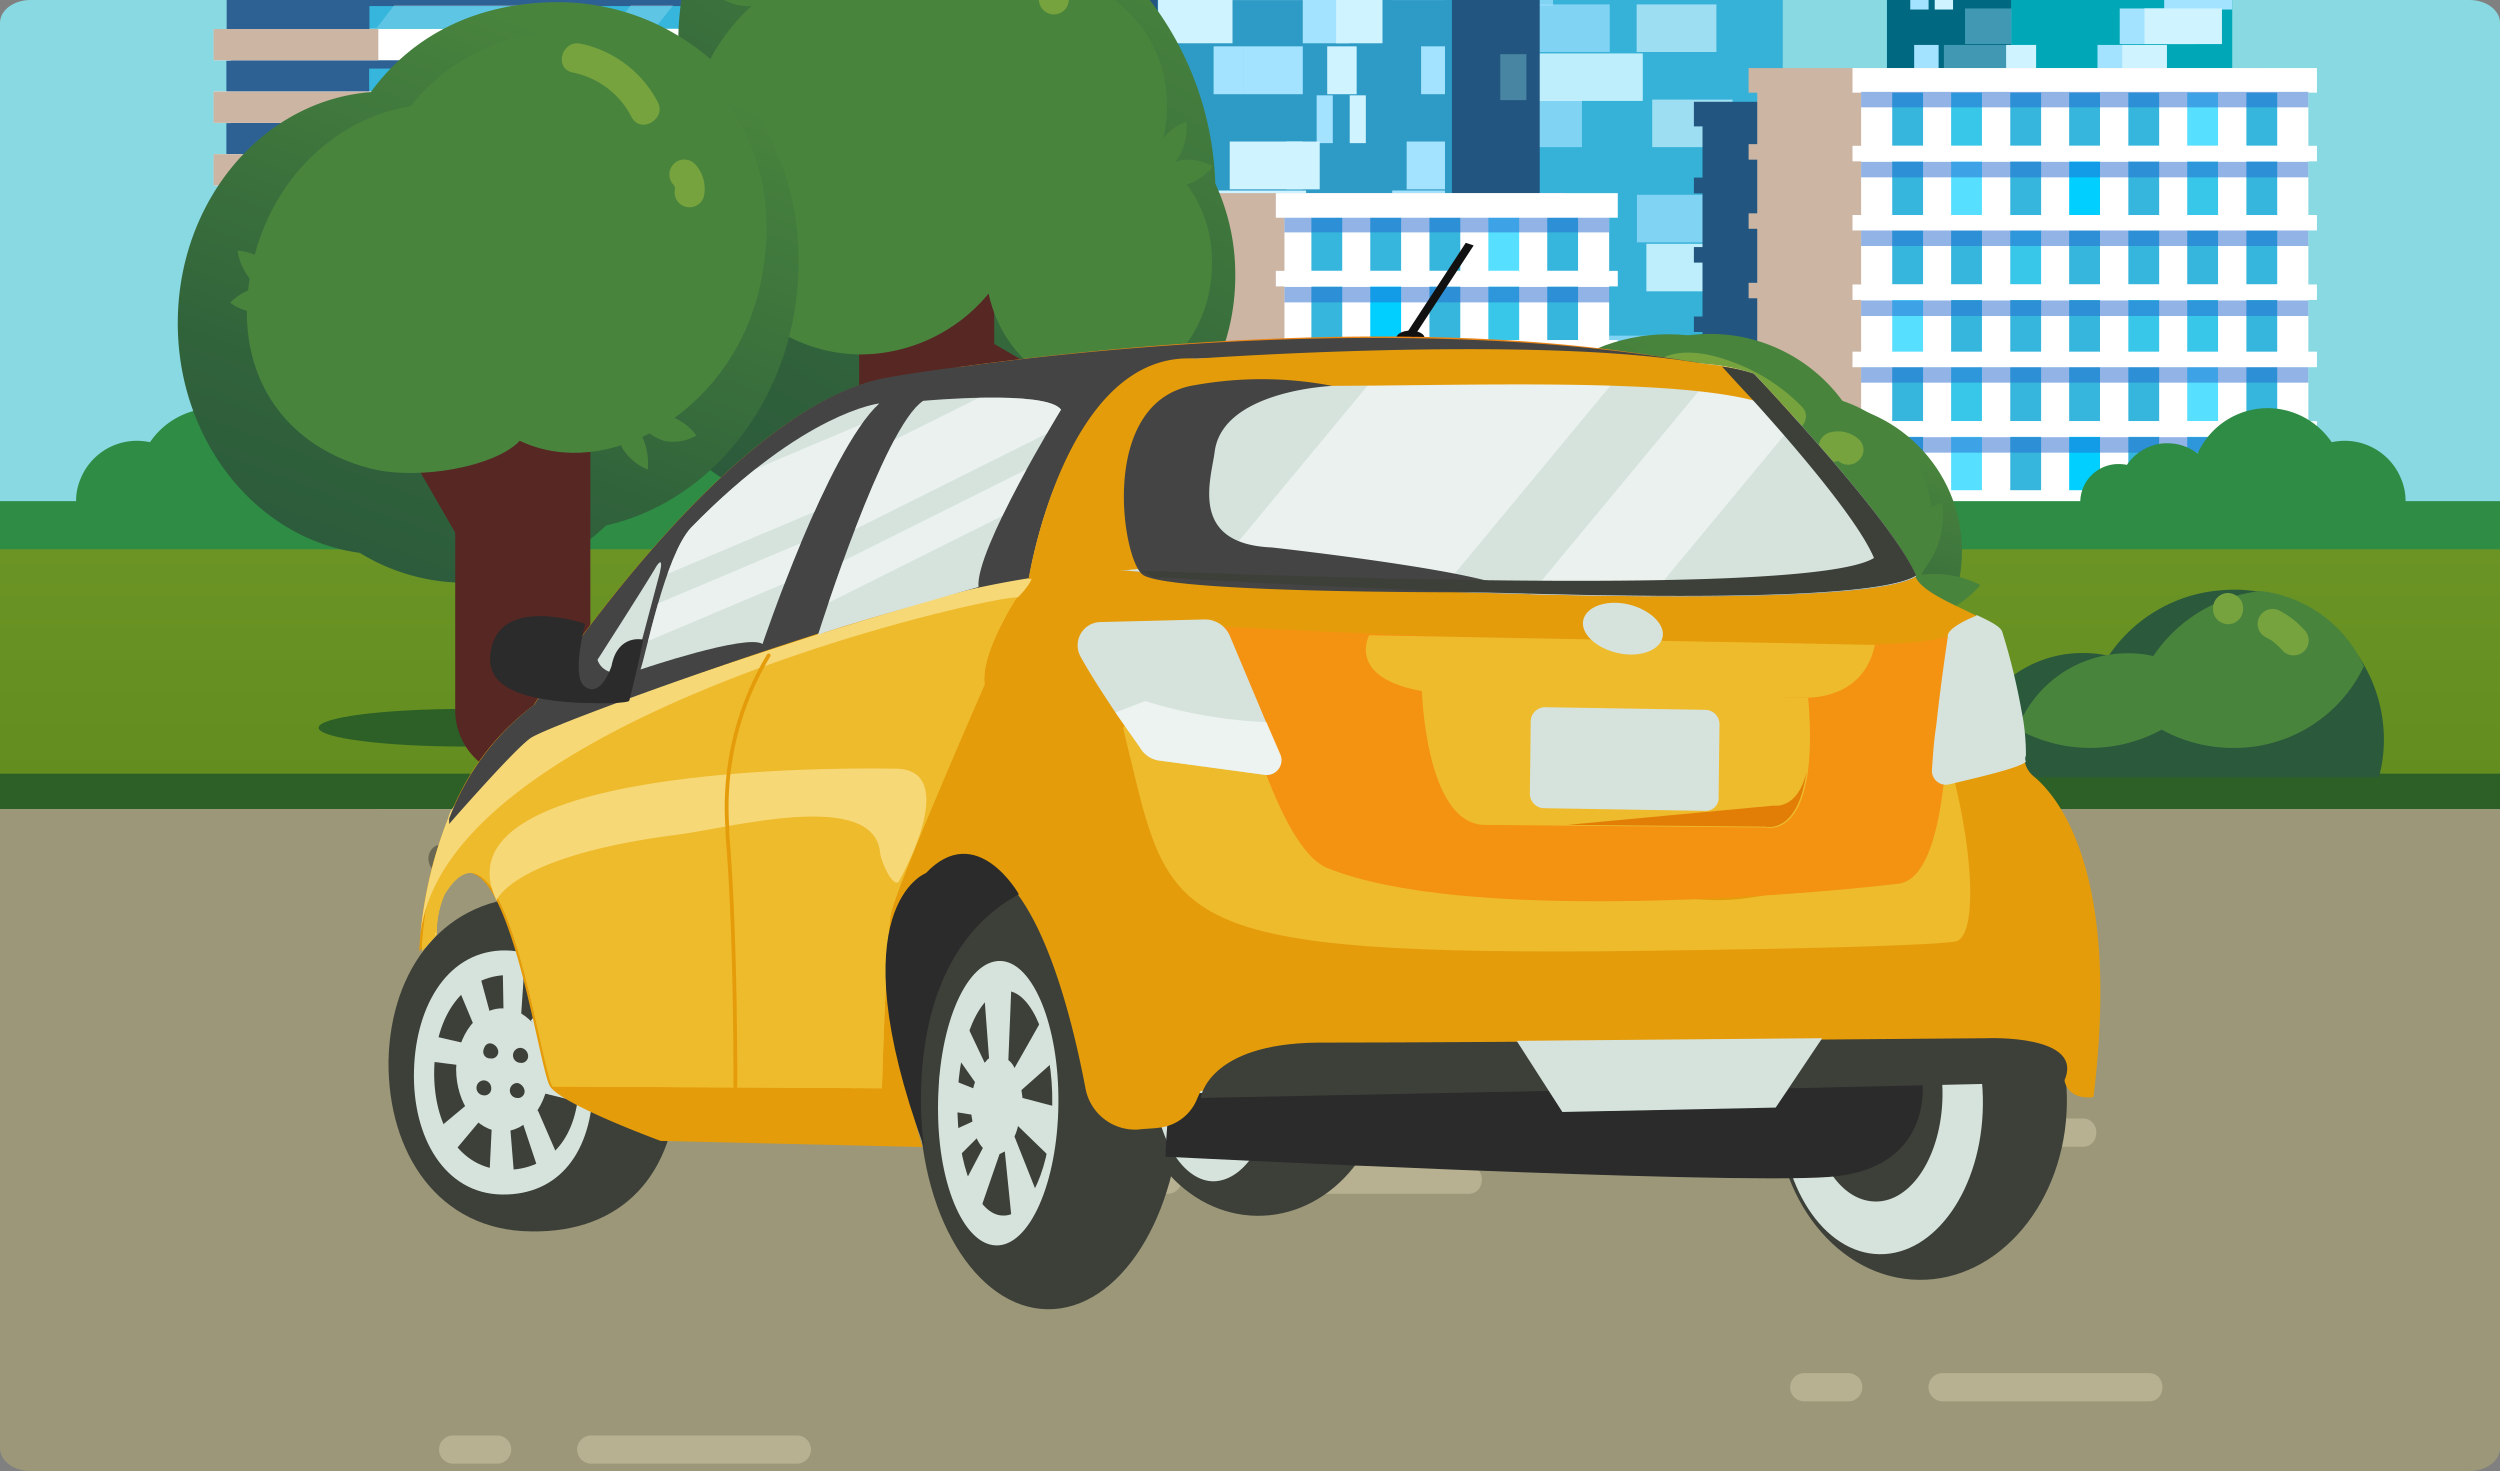 <svg xmlns="http://www.w3.org/2000/svg" xmlns:xlink="http://www.w3.org/1999/xlink" viewBox="0 0 328 193"><rect x="0" y="0" width="328" height="193" fill="#808080" stroke="none"/><defs><style>.a{fill:#ededed;stroke:#cccece;}.b{clip-path:url(#a);}.c{fill:#88d9e2;}.an,.ca,.d{fill:#fff;}.ab,.ac,.ad,.ae,.af,.ag,.ah,.ai,.aj,.av,.ba,.bb,.bg,.bk,.bu,.cb,.e,.h,.i,.j,.k,.l,.m,.p,.q,.r,.s,.u,.v,.w,.x,.y,.z{fill:none;stroke-miterlimit:10;}.ab,.ac,.ad,.e,.h,.i,.j,.k,.p,.q{stroke:#a4e3ff;}.e{stroke-width:6.813px;}.ao,.e,.p,.q,.s,.u{opacity:0.68;}.f{fill:#00a8b7;}.g{fill:#006881;}.h,.i,.j,.k,.l,.m{stroke-width:4.679px;}.ac,.i{opacity:0.53;}.j{opacity:0.31;}.ad,.ag,.k,.m{opacity:0.39;}.ae,.af,.ag,.l,.m,.r,.s{stroke:#cff3ff;}.n{fill:#98ba2d;}.o{fill:#36b2d8;}.p,.r,.s{stroke-width:6.238px;}.q{stroke-width:9.131px;}.r{opacity:0.89;}.t{fill:#22557f;}.aj,.u,.v,.w,.x{stroke:#95e4e8;}.u,.v{stroke-width:5.489px;}.v,.w,.x{opacity:0.34;}.w{stroke-width:6.029px;}.x{stroke-width:6.531px;}.y{stroke:#fff;}.y,.z{stroke-width:6.947px;}.z{stroke:#a4eeff;}.aa{fill:#2e9bc6;}.ab,.ac,.ad,.ae,.af,.ag,.aj{stroke-width:6.272px;}.ae{opacity:0.14;}.ah{stroke:#46c4d1;}.ah,.ai{stroke-width:7.938px;}.ai{stroke:#3a84ad;}.ak{fill:#36b6dd;}.al{fill:#2e6193;}.am{fill:#ccb5a3;}.an{opacity:0.2;}.ap{fill:#a4e3ff;}.aq{fill:#cff3ff;}.ar{fill:#38c7e8;}.as{fill:#57dfff;}.at{fill:#00cfff;}.au{fill:#2469ce;opacity:0.5;}.av{stroke:#38300e;stroke-width:3.519px;}.aw{fill:url(#b);}.ax{fill:#2e8c45;}.ay{fill:#2c6026;}.az{fill:url(#c);}.ba,.bb,.bk{stroke:#562723;}.ba,.cb{stroke-linecap:round;}.ba{stroke-width:17.728px;}.bb{stroke-width:9.455px;}.bc{fill:#49843d;}.bd{fill:#77a33e;}.be{fill:url(#d);}.bf{fill:#33312a;}.bg{stroke:#4b4332;stroke-width:6.696px;}.bh{fill:url(#e);}.bi{fill:url(#f);}.bj{fill:#2a593b;}.bk{stroke-width:0.919px;}.bl{fill:#9b9778;}.bm{fill:#b7b191;}.bn{opacity:0.7;}.bo{fill:#565441;}.bp{fill:#111;}.bq{fill:#3d4039;}.br{fill:#d6e3dd;}.bs{fill:#2a2b2a;}.bt{fill:#e59c0a;}.bu{stroke:#111;}.bv{fill:#ea8313;}.bw{fill:#eebb2d;}.bx{fill:#f49211;}.by{fill:#e27e05;}.bz{fill:#f7d877;}.ca{opacity:0.57;}.cb{stroke:#e59c0a;stroke-width:0.5px;}.cc{fill:#434443;}.cd,.ce,.cf{opacity:0.51;}.cd{clip-path:url(#g);}.ce{clip-path:url(#h);}.cf{clip-path:url(#i);}</style><clipPath id="a"><path class="a" d="M4-2H324c2.209,0,4,1.342,4,3V188c0,1.655-1.791,3-4,3H4c-2.209,0-4-1.342-4-3V1C0-.658,1.791-2,4-2Z" transform="translate(94 182)"/></clipPath><linearGradient id="b" x1="0.5" y1="-2.109" x2="0.5" y2="1.355" gradientUnits="objectBoundingBox"><stop offset="0" stop-color="#7fa637"/><stop offset="1" stop-color="#5f891b"/></linearGradient><linearGradient id="c" x1="0.778" y1="0.052" x2="0.262" y2="1.084" gradientUnits="objectBoundingBox"><stop offset="0.092" stop-color="#49843d"/><stop offset="0.196" stop-color="#447e3d"/><stop offset="0.701" stop-color="#31633b"/><stop offset="1" stop-color="#2a593b"/></linearGradient><linearGradient id="d" x1="0.709" y1="-0.022" x2="0.285" y2="1.05" xlink:href="#c"/><linearGradient id="e" x1="0.705" y1="0.014" x2="0.275" y2="1.035" xlink:href="#c"/><linearGradient id="f" x1="0.705" y1="0.014" x2="0.274" y2="1.035" xlink:href="#c"/><clipPath id="g"><path d="M189.339,71.639c-9.33,5.759-98.946.23-98.946.23a9.713,9.713,0,0,0-2.764-.806,35.043,35.043,0,0,0-8.524,0l-6.1.576s4.377-28.451,22-28.566c0,0,47.342-1.613,66.693.691h.115a27.6,27.6,0,0,1,6.22,1.267h0c.23.23,2.419,2.534,5.3,5.759C178.972,57.01,187.266,66.686,189.339,71.639Z" transform="translate(-73 -42.524)"/></clipPath><clipPath id="h"><path d="M49.015,78.265S57.539,51.2,62.722,47.856c0,0,16.126-1.5,18.084,1.152,0,0-11.288,18.43-10.828,23.268,0,0-21.079,5.99-21.079,6.335" transform="translate(-48.9 -47.434)"/></clipPath><clipPath id="i"><path d="M28.7,83s13.938-4.723,16.011-3.34c0,0,8.524-25.341,15.32-31.561,0,0-9.791,1.037-24.65,16.241C31.925,67.912,29.276,81.619,28.7,83Z" transform="translate(-28.7 -48.1)"/></clipPath></defs><g class="b" transform="translate(-94 -180)"><g transform="translate(94 65.926)"><g transform="translate(0 0)"><rect class="c" width="328" height="245.895"/><path class="d" d="M657.728,115.62v.363a4.611,4.611,0,0,0,4.592,4.574h20.956v15.212H620.628a4.611,4.611,0,0,1-4.592-4.574v-6.063a4.611,4.611,0,0,1,4.592-4.574h9.658a4.611,4.611,0,0,0,4.592-4.574v-.363a4.611,4.611,0,0,0-4.592-4.574H588.01a4.156,4.156,0,0,1-4.373-3.848,4.156,4.156,0,0,0-4.373-3.848H563.592A4.6,4.6,0,0,1,559,98.774a4.611,4.611,0,0,1,4.592-4.574H683.276v16.846H662.32A4.611,4.611,0,0,0,657.728,115.62Z" transform="translate(-355.276 -60)"/><g transform="translate(247.567 67.419)"><line class="e" x2="9.111" transform="translate(36.189 39.609)"/><line class="e" x2="9.111" transform="translate(36.189 16.773)"/><rect class="f" width="36.955" height="112.038" transform="translate(8.346)"/><rect class="g" width="16.291" height="112.038"/><line class="h" x2="6.013" transform="translate(39.287 58.887)"/><line class="h" x2="4.556" transform="translate(30.54 22.146)"/><line class="h" x2="4.483" transform="translate(18.878 58.887)"/><line class="i" x2="7.289" transform="translate(5.503 22.146)"/><line class="j" x2="4.118" transform="translate(0 22.146)"/><line class="h" x2="6.013" transform="translate(39.287 26.938)"/><line class="h" x2="7.107" transform="translate(32.18 100.638)"/><line class="h" x2="8.747" transform="translate(18.878 63.679)"/><line class="h" x2="8.929" transform="translate(36.372 68.218)"/><line class="h" x2="5.868" transform="translate(16.254 31.477)"/><line class="h" x2="4.665" transform="translate(0 31.477)"/><line class="h" x2="4.082" transform="translate(38.048 73.01)"/><line class="h" x2="5.795" transform="translate(18.988 36.269)"/><line class="h" x2="6.123" transform="translate(4.118 73.01)"/><line class="h" x2="11.589" transform="translate(30.54 40.771)"/><line class="k" x2="9.184" transform="translate(12.646 40.771)"/><line class="h" x2="3.207" transform="translate(9.439 86.878)"/><line class="h" x2="2.369" transform="translate(7.07 77.512)"/><line class="h" x2="8.929" transform="translate(36.372 45.563)"/><line class="h" x2="2.879" transform="translate(28.973 73.01)"/><line class="h" x2="1.604" transform="translate(31.889 8.641)"/><line class="h" x2="10.095" transform="translate(17.275 73.01)"/><line class="h" x2="4.191" transform="translate(11.844 77.512)"/><line class="h" x2="6.669" transform="translate(5.467 82.304)"/><line class="h" x2="2.405" transform="translate(3.061 45.563)"/><line class="i" x2="3.025" transform="translate(2.15 8.641)"/><line class="h" x2="4.592" transform="translate(40.708 13.142)"/><line class="h" x2="10.168" transform="translate(30.54 50.101)"/><line class="h" x2="1.567" transform="translate(28.973 13.142)"/><line class="k" x2="6.086" transform="translate(10.241 50.101)"/><line class="i" x2="2.15" transform="translate(0 13.142)"/><line class="h" x2="6.013" transform="translate(39.287 17.935)"/><line class="h" x2="5.795" transform="translate(33.492 91.634)"/><line class="h" x2="5.868" transform="translate(27.625 54.893)"/><line class="k" x2="8.856" transform="translate(7.471 54.893)"/><line class="i" x2="4.483" transform="translate(6.779 17.935)"/><line class="h" x2="3.207" transform="translate(3.572 54.893)"/><line class="h" x2="3.572" transform="translate(2.15 100.965)"/><line class="l" x2="4.556" transform="translate(33.784 22.146)"/><line class="l" x2="4.483" transform="translate(22.122 58.887)"/><line class="l" x2="7.289" transform="translate(16.4 22.146)"/><line class="l" x2="7.143" transform="translate(35.388 100.638)"/><line class="i" x2="7.362" transform="translate(8.965 26.938)"/><line class="l" x2="5.831" transform="translate(27.953 31.477)"/><line class="m" x2="4.884" transform="translate(11.553 31.477)"/><line class="l" x2="11.954" transform="translate(33.347 36.269)"/><line class="m" x2="6.123" transform="translate(7.362 73.01)"/><line class="l" x2="8.783" transform="translate(16.254 40.771)"/><line class="l" x2="3.207" transform="translate(12.683 86.878)"/><line class="m" x2="2.405" transform="translate(10.277 77.512)"/><line class="l" x2="2.916" transform="translate(32.18 73.01)"/><line class="l" x2="1.604" transform="translate(35.132 8.641)"/><line class="l" x2="5.467" transform="translate(19.571 82.304)"/><line class="l" x2="4.191" transform="translate(15.088 77.512)"/><line class="l" x2="6.706" transform="translate(8.674 82.304)"/><line class="l" x2="2.405" transform="translate(6.268 45.563)"/><line class="l" x2="10.168" transform="translate(33.784 50.101)"/><line class="l" x2="8.783" transform="translate(23.397 13.142)"/><line class="l" x2="3.827" transform="translate(19.571 86.842)"/><line class="m" x2="7.471" transform="translate(6.013 13.142)"/><line class="l" x2="5.795" transform="translate(36.736 91.634)"/><line class="l" x2="5.868" transform="translate(30.868 54.893)"/><line class="l" x2="12.245" transform="translate(18.623 17.935)"/><line class="l" x2="3.936" transform="translate(15.635 54.893)"/><line class="m" x2="3.244" transform="translate(12.391 17.935)"/><line class="l" x2="3.572" transform="translate(5.394 100.965)"/><path class="n" d="M783.036,494.3Z" transform="translate(-745.207 -382.262)"/></g><path class="d" d="M94.732,146.383v.581a4.743,4.743,0,0,1-4.738,4.72h-46.1a4.743,4.743,0,0,0-4.738,4.72v2a4.743,4.743,0,0,1-4.738,4.72H.2V142.135c.62-.254-.692-.436.073-.436H90.031A4.681,4.681,0,0,1,94.732,146.383Z" transform="translate(-0.013 -90.255)"/><g transform="translate(27.916 28.899)"><g transform="translate(102.081)"><rect class="o" width="51.095" height="129.21" transform="translate(52.808 64.442)"/><line class="p" x2="9.257" transform="translate(64.434 76.422)"/><line class="q" x2="11.662" transform="translate(48.471 142.353)"/><line class="p" x2="23.543" transform="translate(73.764 132.333)"/><line class="p" x2="20.956" transform="translate(52.808 82.812)"/><line class="p" x2="15.234" transform="translate(65.964 88.875)"/><line class="q" x2="13.156" transform="translate(48.471 154.842)"/><line class="q" x2="11.662" transform="translate(48.471 111.747)"/><line class="p" x2="24.746" transform="translate(52.808 101.364)"/><line class="p" x2="11.589" transform="translate(61.409 157.311)"/><line class="p" x2="8.601" transform="translate(58.858 107.79)"/><line class="p" x2="17.238" transform="translate(83.057 163.373)"/><line class="p" x2="13.74" transform="translate(84.77 113.853)"/><line class="p" x2="11.152" transform="translate(89.143 169.799)"/><line class="p" x1="9.33" transform="translate(67.459 120.279)"/><line class="p" x2="13.849" transform="translate(62.94 169.799)"/><line class="r" x2="7.58" transform="translate(78.428 76.422)"/><line class="s" x2="16.436" transform="translate(61.992 125.943)"/><line class="s" x2="13.849" transform="translate(86.774 138.395)"/><line class="s" x2="10.46" transform="translate(84.733 88.875)"/><line class="s" x2="17.931" transform="translate(61.992 138.395)"/><line class="r" x2="15.598" transform="translate(69.937 95.301)"/><line class="s" x1="10.532" transform="translate(86.774 101.364)"/><line class="r" x2="6.852" transform="translate(75.367 157.311)"/><line class="s" x2="33.857" transform="translate(43.952 113.853)"/><line class="r" x2="15.926" transform="translate(86.009 120.279)"/><line class="s" x2="9.111" transform="translate(76.898 169.799)"/><path class="t" d="M473.521,261V388.794H427.2V261Z" transform="translate(-401.507 -195.142)"/><line class="u" x2="31.78" transform="translate(72.124 69.96)"/><line class="v" x2="14.396" transform="translate(52.808 69.96)"/><line class="w" x2="3.426" transform="translate(68.552 76.422)"/><line class="w" x2="3.426" transform="translate(66.839 95.301)"/><line class="x" x2="8.054" transform="translate(52.808 79.581)"/><line class="y" x2="31.78" transform="translate(72.124 64.442)"/><line class="z" x2="19.316" transform="translate(52.808 64.442)"/><rect class="aa" width="49.346" height="190.167" transform="translate(11.152)"/><rect class="t" width="21.867" height="190.167"/><line class="ab" x2="6.924" transform="translate(52.662 168.202)"/><line class="ab" x2="2.478" transform="translate(47.013 11.981)"/><line class="ab" x2="6.086" transform="translate(40.927 118.972)"/><line class="ab" x2="4.738" transform="translate(26.969 11.981)"/><line class="ab" x2="5.977" transform="translate(25.292 168.202)"/><line class="ac" x2="9.767" transform="translate(7.362 118.972)"/><line class="ac" x2="10.022" transform="translate(0.036 11.981)"/><line class="ab" x2="5.503" transform="translate(0 118.972)"/><line class="ab" x2="7.836" transform="translate(52.662 125.398)"/><line class="ab" x2="6.05" transform="translate(37.028 18.407)"/><line class="ab" x2="11.735" transform="translate(25.292 174.628)"/><line class="ac" x1="6.013" transform="translate(15.853 18.407)"/><line class="ac" x2="4.337" transform="translate(0 18.407)"/><line class="ab" x2="10.86" transform="translate(48.726 180.691)"/><line class="ab" x2="3.608" transform="translate(40.927 24.47)"/><line class="ab" x2="7.836" transform="translate(21.794 131.461)"/><line class="ab" x2="11.079" transform="translate(22.012 24.47)"/><line class="ac" x2="4.92" transform="translate(6.232 24.47)"/><line class="ab" x2="3.134" transform="translate(56.452 30.896)"/><line class="ab" x2="5.467" transform="translate(50.986 187.117)"/><line class="ab" x2="4.628" transform="translate(34.039 30.896)"/><line class="ab" x2="7.799" transform="translate(25.438 137.851)"/><line class="ab" x2="7.362" transform="translate(21.867 30.896)"/><line class="ab" x2="8.236" transform="translate(5.503 187.117)"/><line class="ac" x2="5.503" transform="translate(0 30.896)"/><line class="ab" x2="3.134" transform="translate(56.452 94.394)"/><line class="ab" x2="15.525" transform="translate(40.927 143.914)"/><line class="ab" x2="7.836" transform="translate(33.092 94.394)"/><line class="ab" x2="3.863" transform="translate(29.228 94.394)"/><line class="ad" x2="12.282" transform="translate(16.947 143.914)"/><line class="ae" x2="3.207" transform="translate(9.439 193.18)"/><line class="ac" x2="4.337" transform="translate(0 36.959)"/><line class="ab" x2="10.86" transform="translate(48.726 150.34)"/><line class="ab" x2="3.863" transform="translate(38.813 187.117)"/><line class="ab" x2="2.114" transform="translate(42.749 100.82)"/><line class="ab" x2="13.521" transform="translate(23.142 187.117)"/><line class="ae" x2="8.965" transform="translate(7.289 199.57)"/><line class="ab" x2="3.207" transform="translate(4.082 150.34)"/><line class="ac" x2="4.045" transform="translate(2.879 43.348)"/><line class="ab" x2="5.029" transform="translate(54.557 106.883)"/><line class="ab" x2="13.63" transform="translate(40.927 156.403)"/><line class="ab" x2="2.15" transform="translate(38.777 106.883)"/><line class="ad" x2="8.127" transform="translate(13.74 156.403)"/><line class="ac" x2="2.879" transform="translate(0 106.883)"/><line class="ab" x2="6.924" transform="translate(52.662 113.309)"/><line class="ab" x2="7.836" transform="translate(37.028 162.829)"/><line class="ad" x2="11.844" transform="translate(10.022 162.829)"/><line class="ae" x2="4.3" transform="translate(4.774 162.829)"/><line class="af" x2="3.462" transform="translate(53.537 11.981)"/><line class="af" x2="6.086" transform="translate(45.3 118.972)"/><line class="af" x2="9.694" transform="translate(35.606 11.981)"/><line class="af" x2="5.977" transform="translate(29.629 168.202)"/><line class="af" x2="9.767" transform="translate(21.94 118.972)"/><line class="ae" x2="6.815" transform="translate(13.047 11.981)"/><line class="ae" x2="5.503" transform="translate(4.337 118.972)"/><line class="af" x2="6.05" transform="translate(45.884 18.407)"/><line class="af" x2="11.735" transform="translate(29.629 174.628)"/><line class="af" x2="7.69" transform="translate(21.94 18.407)"/><line class="ac" x2="9.876" transform="translate(11.99 125.398)"/><line class="ae" x2="4.701" transform="translate(7.289 18.407)"/><line class="af" x2="7.799" transform="translate(47.086 24.47)"/><line class="af" x2="7.872" transform="translate(37.428 131.461)"/><line class="af" x2="15.416" transform="translate(22.012 24.47)"/><line class="ag" x2="6.524" transform="translate(15.489 131.461)"/><line class="ae" x2="4.92" transform="translate(13.995 24.47)"/><line class="ae" x2="6.232" transform="translate(4.337 131.461)"/><line class="af" x2="13.958" transform="translate(41.364 30.896)"/><line class="ab" x1="2.442" transform="translate(31.962 37.866)"/><line class="ab" x1="4.774" transform="translate(49.71 37.866)"/><line class="ab" x1="6.086" transform="translate(38.34 44.292)"/><line class="ab" x1="3.608" transform="translate(36.882 50.355)"/><line class="ab" x1="11.917" transform="translate(48.362 50.355)"/><line class="ab" x1="4.665" transform="translate(42.749 56.781)"/><line class="ab" x1="8.2" transform="translate(52.225 56.781)"/><line class="af" x1="3.499" transform="translate(24.418 37.866)"/><line class="af" x1="9.658" transform="translate(36.153 37.866)"/><line class="af" x1="6.086" transform="translate(29.484 44.292)"/><line class="af" x1="8.564" transform="translate(51.788 44.292)"/><line class="af" x1="7.763" transform="translate(26.568 50.355)"/><line class="af" x1="16.254" transform="translate(44.025 50.355)"/><line class="af" x1="13.958" transform="translate(26.131 56.781)"/><line class="af" x2="15.635" transform="translate(44.681 137.851)"/><line class="ae" x2="8.236" transform="translate(9.84 187.117)"/><line class="ag" x2="5.467" transform="translate(16.364 30.896)"/><line class="af" x2="3.863" transform="translate(44.134 94.394)"/><line class="af" x2="11.772" transform="translate(21.794 143.914)"/><line class="ag" x2="3.244" transform="translate(13.776 193.18)"/><line class="ae" x2="9.439" transform="translate(7.362 36.959)"/><line class="ac" x2="6.013" transform="translate(0 56.781)"/><line class="ac" x1="4.337" transform="translate(17.53 56.781)"/><line class="ac" x1="4.956" transform="translate(10.715 62.844)"/><line class="ac" x1="5.503" transform="translate(16.364 69.27)"/><line class="ac" x1="4.337" transform="translate(17.53 75.333)"/><line class="ac" x1="4.082" transform="translate(14.942 81.759)"/><line class="ae" x1="6.815" transform="translate(2.004 50.355)"/><line class="ae" x1="4.701" transform="translate(9.876 56.781)"/><line class="ae" x1="4.956" transform="translate(2.952 62.844)"/><line class="ag" x1="5.503" transform="translate(0.036 69.27)"/><line class="ae" x1="9.403" transform="translate(5.102 75.333)"/><line class="af" x2="2.114" transform="translate(47.086 100.82)"/><line class="af" x2="7.362" transform="translate(26.204 199.57)"/><line class="ad" x2="8.965" transform="translate(11.626 199.57)"/><line class="ae" x2="3.207" transform="translate(8.419 150.34)"/><line class="af" x2="13.594" transform="translate(45.3 156.403)"/><line class="af" x2="11.808" transform="translate(31.342 106.883)"/><line class="ag" x2="10.059" transform="translate(8.018 106.883)"/><line class="af" x2="7.836" transform="translate(41.364 162.829)"/><line class="af" x2="15.161" transform="translate(26.204 113.309)"/><line class="ab" x2="6.086" transform="translate(40.927 87.713)"/><line class="ab" x2="3.134" transform="translate(56.452 63.135)"/><line class="ab" x2="7.836" transform="translate(33.092 63.135)"/><line class="ab" x2="3.863" transform="translate(29.228 63.135)"/><line class="ab" x2="2.114" transform="translate(42.749 69.561)"/><line class="ab" x2="5.029" transform="translate(54.557 75.624)"/><line class="ab" x2="2.15" transform="translate(38.777 75.624)"/><line class="ab" x2="6.924" transform="translate(52.662 82.05)"/><line class="af" x2="6.086" transform="translate(45.3 87.713)"/><line class="af" x2="9.767" transform="translate(21.94 87.713)"/><line class="af" x2="3.863" transform="translate(44.134 63.135)"/><line class="af" x2="2.114" transform="translate(47.086 69.561)"/><line class="af" x2="11.808" transform="translate(31.342 75.624)"/><line class="af" x2="15.161" transform="translate(26.204 82.05)"/><line class="ag" x2="4.373" transform="translate(16.582 113.309)"/><line class="ah" x2="38.631" transform="translate(21.867)"/><line class="ai" x2="21.867"/><line class="aj" x2="38.704" transform="translate(21.794 5.555)"/><path class="n" d="M495.736,603.4Z" transform="translate(-445.042 -413.233)"/></g><g transform="translate(0 56.128)"><rect class="ak" width="64.507" height="4.102" transform="translate(2.369 12.307)"/><rect class="ak" width="64.507" height="4.102" transform="translate(2.369 4.102)"/><rect class="ak" width="64.507" height="4.102" transform="translate(2.515 20.476)"/><rect class="ak" width="64.507" height="4.102" transform="translate(2.515 28.681)"/><rect class="ak" width="64.507" height="4.102" transform="translate(2.369 45.127)"/><rect class="ak" width="64.507" height="4.102" transform="translate(2.369 36.922)"/><rect class="ak" width="64.507" height="4.102" transform="translate(2.187 53.332)"/><rect class="ak" width="64.507" height="4.102" transform="translate(2.187 61.537)"/><rect class="al" width="64.507" height="4.102" transform="translate(2.369 42.15)"/><rect class="al" width="64.507" height="4.102" transform="translate(2.369 33.945)"/><rect class="al" width="64.507" height="4.102" transform="translate(2.187 50.355)"/><rect class="al" width="64.507" height="4.102" transform="translate(2.187 58.56)"/><rect class="al" width="64.507" height="4.102" transform="translate(2.369 9.33)"/><rect class="al" width="64.507" height="4.102" transform="translate(2.369 1.125)"/><rect class="al" width="64.507" height="4.102" transform="translate(2.515 17.535)"/><rect class="al" width="64.507" height="4.102" transform="translate(2.515 25.74)"/><rect class="al" width="18.732" height="4.102" transform="translate(1.786 12.344)"/><rect class="al" width="18.732" height="4.102" transform="translate(1.786 4.175)"/><rect class="al" width="18.732" height="4.102" transform="translate(1.822 20.549)"/><rect class="al" width="18.732" height="4.102" transform="translate(1.822 28.754)"/><rect class="al" width="18.732" height="4.102" transform="translate(1.786 45.2)"/><rect class="al" width="18.732" height="4.102" transform="translate(1.786 36.995)"/><rect class="al" width="18.732" height="4.102" transform="translate(1.713 53.405)"/><rect class="al" width="18.732" height="4.102" transform="translate(1.713 61.574)"/><rect class="d" width="68.625" height="4.102" transform="translate(0.146 41.061)"/><rect class="d" width="68.625" height="4.102" transform="translate(0.146 49.266)"/><rect class="d" width="68.625" height="4.102" transform="translate(0.146 32.856)"/><rect class="d" width="68.625" height="4.102" transform="translate(0 57.471)"/><rect class="d" width="68.625" height="4.102" transform="translate(0 65.676)"/><rect class="d" width="68.625" height="4.102" transform="translate(0.146 8.241)"/><rect class="d" width="68.625" height="4.102" transform="translate(0.146 16.446)"/><rect class="d" width="68.625" height="4.102" transform="translate(0.146)"/><rect class="d" width="68.625" height="4.102" transform="translate(0.292 24.615)"/><rect class="am" width="21.612" height="4.102" transform="translate(0.109 41.061)"/><rect class="am" width="21.612" height="4.102" transform="translate(0.109 49.266)"/><rect class="am" width="21.612" height="4.102" transform="translate(0.109 32.856)"/><rect class="am" width="21.612" height="4.102" transform="translate(0.036 57.471)"/><rect class="am" width="21.612" height="4.102" transform="translate(0.036 65.676)"/><rect class="am" width="21.612" height="4.102" transform="translate(0.109 8.241)"/><rect class="am" width="21.612" height="4.102" transform="translate(0.109 16.446)"/><rect class="am" width="21.612" height="4.102" transform="translate(0.109)"/><rect class="am" width="21.612" height="4.102" transform="translate(0.146 24.615)"/><path class="an" d="M158.319,248.6H147.932l-2.332,3.013h10.35Z" transform="translate(-120.453 -243.372)"/><path class="an" d="M194.272,248.6h-5.54l-2.332,3.013h5.5Z" transform="translate(-146.384 -243.372)"/><path class="an" d="M182.07,271H165.232l-2.332,3.013h16.837Z" transform="translate(-131.448 -257.64)"/><path class="an" d="M238.172,271h-5.54l-2.332,3.013h5.54Z" transform="translate(-174.285 -257.64)"/><path class="an" d="M148.719,293.6h-10.35L136,296.577h10.387Z" transform="translate(-114.352 -272.035)"/><path class="an" d="M154.77,316H137.932l-2.332,3.013h16.837Z" transform="translate(-114.098 -286.302)"/><path class="an" d="M228.672,316h-5.54l-2.332,3.013h5.5Z" transform="translate(-168.247 -286.302)"/><path class="an" d="M163.919,338.6H153.532l-2.332,3.013h10.35Z" transform="translate(-124.012 -300.697)"/><path class="an" d="M187.67,361.1H170.832l-2.332,2.977h16.837Z" transform="translate(-135.008 -315.029)"/><path class="an" d="M243.772,361.1h-5.54l-2.332,2.977h5.54Z" transform="translate(-177.844 -315.029)"/><path class="an" d="M154.319,383.6h-10.35l-2.369,3.013h10.387Z" transform="translate(-117.911 -329.36)"/><path class="an" d="M221.372,383.6h-5.54l-2.332,3.013h5.54Z" transform="translate(-163.608 -329.36)"/><path class="an" d="M160.37,406H143.532l-2.332,3.013h16.837Z" transform="translate(-117.657 -343.628)"/><path class="an" d="M234.272,406h-5.54l-2.332,3.013h5.5Z" transform="translate(-171.806 -343.628)"/></g><g transform="translate(0 121.695)"><rect class="ak" width="64.507" height="4.102" transform="translate(2.369 12.307)"/><rect class="ak" width="64.507" height="4.102" transform="translate(2.369 4.102)"/><rect class="ak" width="64.507" height="4.102" transform="translate(2.515 20.512)"/><rect class="ak" width="64.507" height="4.102" transform="translate(2.515 28.717)"/><rect class="ak" width="64.507" height="4.102" transform="translate(2.369 45.127)"/><rect class="ak" width="64.507" height="4.102" transform="translate(2.369 36.959)"/><rect class="ak" width="64.507" height="4.102" transform="translate(2.187 53.332)"/><rect class="ak" width="64.507" height="4.102" transform="translate(2.187 61.537)"/><rect class="al" width="64.507" height="4.102" transform="translate(2.369 42.187)"/><rect class="al" width="64.507" height="4.102" transform="translate(2.369 33.982)"/><rect class="al" width="64.507" height="4.102" transform="translate(2.187 50.392)"/><rect class="al" width="64.507" height="4.102" transform="translate(2.187 58.56)"/><rect class="al" width="64.507" height="4.102" transform="translate(2.369 9.33)"/><rect class="al" width="64.507" height="4.102" transform="translate(2.369 1.162)"/><rect class="al" width="64.507" height="4.102" transform="translate(2.515 17.535)"/><rect class="al" width="64.507" height="4.102" transform="translate(2.515 25.74)"/><rect class="al" width="18.732" height="4.102" transform="translate(1.786 12.38)"/><rect class="al" width="18.732" height="4.102" transform="translate(1.786 4.175)"/><rect class="al" width="18.732" height="4.102" transform="translate(1.822 20.585)"/><rect class="al" width="18.732" height="4.102" transform="translate(1.822 28.754)"/><rect class="al" width="18.732" height="4.102" transform="translate(1.786 45.2)"/><rect class="al" width="18.732" height="4.102" transform="translate(1.786 36.995)"/><rect class="al" width="18.732" height="4.102" transform="translate(1.713 53.405)"/><rect class="al" width="18.732" height="4.102" transform="translate(1.713 61.61)"/><rect class="d" width="68.625" height="4.102" transform="translate(0.146 41.098)"/><rect class="d" width="68.625" height="4.102" transform="translate(0.146 49.266)"/><rect class="d" width="68.625" height="4.102" transform="translate(0.146 32.893)"/><rect class="d" width="68.625" height="4.102" transform="translate(0 57.471)"/><rect class="d" width="68.625" height="4.102" transform="translate(0 65.676)"/><rect class="d" width="68.625" height="4.102" transform="translate(0.146 8.241)"/><rect class="d" width="68.625" height="4.102" transform="translate(0.146 16.446)"/><rect class="d" width="68.625" height="4.102" transform="translate(0.146)"/><rect class="d" width="68.625" height="4.102" transform="translate(0.292 24.651)"/><rect class="am" width="21.612" height="4.102" transform="translate(0.109 41.098)"/><rect class="am" width="21.612" height="4.102" transform="translate(0.109 49.266)"/><rect class="am" width="21.612" height="4.102" transform="translate(0.109 32.893)"/><rect class="am" width="21.612" height="4.102" transform="translate(0.036 57.471)"/><rect class="am" width="21.612" height="4.102" transform="translate(0.036 65.676)"/><rect class="am" width="21.612" height="4.102" transform="translate(0.109 8.241)"/><rect class="am" width="21.612" height="4.102" transform="translate(0.109 16.446)"/><rect class="am" width="21.612" height="4.102" transform="translate(0.109)"/><rect class="am" width="21.612" height="4.102" transform="translate(0.146 24.651)"/><path class="an" d="M158.319,429.2H147.932l-2.332,3.013h10.35Z" transform="translate(-120.453 -423.972)"/><path class="an" d="M194.272,429.2h-5.54l-2.332,3.013h5.5Z" transform="translate(-146.384 -423.972)"/><path class="an" d="M182.07,451.7H165.232l-2.332,2.977h16.837Z" transform="translate(-131.448 -438.303)"/><path class="an" d="M238.172,451.7h-5.54l-2.332,2.977h5.54Z" transform="translate(-174.285 -438.303)"/><path class="an" d="M148.719,474.2h-10.35L136,477.213h10.387Z" transform="translate(-114.352 -452.635)"/><path class="an" d="M154.77,496.6H137.932l-2.332,3.013h16.837Z" transform="translate(-114.098 -466.902)"/><path class="an" d="M228.672,496.6h-5.54l-2.332,3.013h5.5Z" transform="translate(-168.247 -466.902)"/><path class="an" d="M163.919,519.3H153.532l-2.332,3.013h10.35Z" transform="translate(-124.012 -481.361)"/><path class="an" d="M187.67,541.7H170.832l-2.332,3.013h16.837Z" transform="translate(-135.008 -495.629)"/><path class="an" d="M243.772,541.7h-5.54l-2.332,3.013h5.54Z" transform="translate(-177.844 -495.629)"/><path class="an" d="M154.319,564.3h-10.35l-2.369,2.977h10.387Z" transform="translate(-117.911 -510.024)"/><path class="an" d="M221.372,564.3h-5.54l-2.332,2.977h5.54Z" transform="translate(-163.608 -510.024)"/><path class="an" d="M160.37,586.7H143.532l-2.332,3.013h16.837Z" transform="translate(-117.657 -524.291)"/><path class="an" d="M234.272,586.7h-5.54l-2.332,3.013h5.5Z" transform="translate(-171.806 -524.291)"/></g><g transform="translate(194.322 94.103)"><g class="ao" transform="translate(63.231 57.036)"><rect class="ap" width="15.452" height="1.67"/></g><g class="ao" transform="translate(64.871 59.722)"><rect class="ap" width="4.993" height="1.67"/></g><g class="ao" transform="translate(51.241 59.722)"><rect class="ap" width="8.71" height="1.67"/></g><g class="ao" transform="translate(53.282 11.618)"><rect class="ap" width="12.573" height="1.67"/></g><g class="ao" transform="translate(53.282 14.449)"><rect class="ap" width="8.127" height="1.67"/></g><g class="ao" transform="translate(70.411 14.449)"><rect class="ap" width="9.366" height="1.67"/></g><g class="ao" transform="translate(56.525 57.036)"><rect class="aq" width="12.719" height="1.67"/></g><path class="t" d="M677.514,354.231V351H609.8v3.231h1.13v6.716H609.8v2.069h1.13v7.043H609.8v2.033h1.13v7.079H609.8v2.033h1.13v6.753H609.8v2.069h1.13v7.043H609.8v2.069h1.13v7.043H609.8v2.033h1.13v7.08H609.8v2.033h1.13v6.934H609.8V426.3h1.13v9.04h65.454V426.3h1.13v-2.033h-1.13V417.33h1.13V415.3h-1.13v-7.08h1.13v-2.033h-1.13v-7.043h1.13v-2.069h-1.13v-7.043h1.13v-2.069h-1.13v-6.753h1.13v-2.033h-1.13v-7.079h1.13V370.06h-1.13v-7.043h1.13v-2.069h-1.13v-6.716Z" transform="translate(-609.8 -346.571)"/><g class="ao" transform="translate(58.165 59.722)"><rect class="aq" width="4.993" height="1.67"/></g><g class="ao" transform="translate(63.705 14.449)"><rect class="aq" width="6.633" height="1.67"/></g><g transform="translate(7.18)"><path class="am" d="M696.084,346.8H630.63v7.08H629.5v2.033h1.13v7.043H629.5v2.033h1.13v7.079H629.5V374.1h1.13v6.789H629.5v2.033h1.13V390H629.5v2.033h1.13v7.043H629.5v2.033h1.13v7.08H629.5v2.033h1.13v6.934H629.5v2.033h1.13v9.04h65.454v-9.04h1.13V417.16h-1.13v-6.934h1.13v-2.033h-1.13v-7.08h1.13v-2.033h-1.13v-7.043h1.13V390h-1.13v-7.08h1.13v-2.033h-1.13V374.1h1.13v-2.033h-1.13v-7.079h1.13v-2.033h-1.13v-7.043h1.13V353.88h-1.13Z" transform="translate(-629.5 -343.896)"/><rect class="am" width="67.714" height="3.231"/></g><rect class="d" width="58.676" height="81.433" transform="translate(21.94 3.122)"/><rect class="ak" width="4.045" height="7.08" transform="translate(26.021 3.122)"/><rect class="ar" width="4.045" height="7.08" transform="translate(33.748 3.122)"/><rect class="ak" width="4.045" height="7.08" transform="translate(41.51 3.122)"/><rect class="ak" width="4.045" height="7.08" transform="translate(49.236 3.122)"/><rect class="ak" width="4.045" height="7.08" transform="translate(56.999 3.122)"/><rect class="as" width="4.045" height="7.08" transform="translate(64.725 3.122)"/><rect class="ak" width="4.045" height="7.08" transform="translate(72.488 3.122)"/><rect class="ak" width="4.045" height="7.08" transform="translate(72.488 12.235)"/><rect class="ar" width="4.045" height="7.08" transform="translate(64.725 12.235)"/><rect class="ak" width="4.045" height="7.08" transform="translate(56.999 12.235)"/><rect class="at" width="4.045" height="7.08" transform="translate(49.236 12.235)"/><rect class="ak" width="4.045" height="7.08" transform="translate(41.51 12.235)"/><rect class="as" width="4.045" height="7.08" transform="translate(33.748 12.235)"/><rect class="ak" width="4.045" height="7.08" transform="translate(26.021 12.235)"/><rect class="ak" width="4.045" height="7.08" transform="translate(26.021 21.311)"/><rect class="ak" width="4.045" height="7.08" transform="translate(33.748 21.311)"/><rect class="ar" width="4.045" height="7.08" transform="translate(41.51 21.311)"/><rect class="ak" width="4.045" height="7.08" transform="translate(49.236 21.311)"/><rect class="ak" width="4.045" height="7.08" transform="translate(56.999 21.311)"/><rect class="ak" width="4.045" height="7.08" transform="translate(64.725 21.311)"/><rect class="ak" width="4.045" height="7.08" transform="translate(72.488 21.311)"/><rect class="ak" width="4.045" height="7.08" transform="translate(72.488 30.424)"/><rect class="ar" width="4.045" height="7.08" transform="translate(64.725 30.424)"/><rect class="ar" width="4.045" height="7.08" transform="translate(56.999 30.424)"/><rect class="ak" width="4.045" height="7.08" transform="translate(49.236 30.424)"/><rect class="ak" width="4.045" height="7.08" transform="translate(41.51 30.424)"/><rect class="ak" width="4.045" height="7.08" transform="translate(33.748 30.424)"/><rect class="as" width="4.045" height="7.08" transform="translate(26.021 30.424)"/><rect class="ak" width="4.045" height="7.08" transform="translate(26.021 39.246)"/><rect class="ar" width="4.045" height="7.08" transform="translate(33.748 39.246)"/><rect class="ak" width="4.045" height="7.08" transform="translate(41.51 39.246)"/><rect class="ak" width="4.045" height="7.08" transform="translate(49.236 39.246)"/><rect class="ak" width="4.045" height="7.08" transform="translate(56.999 39.246)"/><rect class="as" width="4.045" height="7.08" transform="translate(64.725 39.246)"/><rect class="ak" width="4.045" height="7.08" transform="translate(72.488 39.246)"/><rect class="ak" width="4.045" height="7.08" transform="translate(72.488 48.359)"/><rect class="ar" width="4.045" height="7.08" transform="translate(64.725 48.359)"/><rect class="ak" width="4.045" height="7.08" transform="translate(56.999 48.359)"/><rect class="at" width="4.045" height="7.08" transform="translate(49.236 48.359)"/><rect class="ak" width="4.045" height="7.08" transform="translate(41.51 48.359)"/><rect class="as" width="4.045" height="7.08" transform="translate(33.748 48.359)"/><rect class="ak" width="4.045" height="7.08" transform="translate(26.021 48.359)"/><rect class="ak" width="4.045" height="7.08" transform="translate(26.021 57.435)"/><rect class="ak" width="4.045" height="7.08" transform="translate(33.748 57.435)"/><rect class="ar" width="4.045" height="7.08" transform="translate(41.51 57.435)"/><rect class="ak" width="4.045" height="7.08" transform="translate(49.236 57.435)"/><rect class="ak" width="4.045" height="7.08" transform="translate(56.999 57.435)"/><rect class="ak" width="4.045" height="7.08" transform="translate(64.725 57.435)"/><rect class="ak" width="4.045" height="7.08" transform="translate(72.488 57.435)"/><rect class="d" width="60.935" height="2.033" transform="translate(20.81 10.202)"/><rect class="d" width="60.935" height="2.033" transform="translate(20.81 28.391)"/><rect class="d" width="60.935" height="3.231" transform="translate(20.81)"/><rect class="d" width="60.935" height="2.033" transform="translate(20.81 19.278)"/><rect class="d" width="60.935" height="2.033" transform="translate(20.81 46.325)"/><rect class="d" width="60.935" height="2.033" transform="translate(20.81 37.213)"/><rect class="d" width="60.935" height="2.033" transform="translate(20.81 55.402)"/><rect class="au" width="58.676" height="2.033" transform="translate(21.94 3.122)"/><rect class="au" width="58.676" height="2.033" transform="translate(21.94 12.307)"/><rect class="au" width="58.676" height="2.033" transform="translate(21.94 21.311)"/><rect class="au" width="58.676" height="2.033" transform="translate(21.94 30.496)"/><rect class="au" width="58.676" height="2.033" transform="translate(21.94 39.246)"/><rect class="au" width="58.676" height="2.033" transform="translate(21.94 48.431)"/><rect class="au" width="58.676" height="2.033" transform="translate(21.94 57.435)"/><path class="av" d="M789.4,467.3" transform="translate(-723.946 -420.648)"/></g><g transform="translate(118.7 110.513)"><g class="ao" transform="translate(47.159 57.035)"><rect class="ap" width="15.452" height="1.67"/></g><g class="ao" transform="translate(48.799 59.686)"><rect class="ap" width="4.993" height="1.67"/></g><g class="ao" transform="translate(35.169 59.686)"><rect class="ap" width="8.71" height="1.67"/></g><g class="ao" transform="translate(37.21 11.618)"><rect class="ap" width="12.573" height="1.67"/></g><g class="ao" transform="translate(37.21 14.413)"><rect class="ap" width="8.127" height="1.67"/></g><g class="ao" transform="translate(54.339 14.413)"><rect class="ap" width="9.366" height="1.67"/></g><g class="ao" transform="translate(40.417 57.035)"><rect class="aq" width="12.719" height="1.67"/></g><path class="t" d="M453.942,399.395V396.2H402.3v3.195h1.13v6.753H402.3v2.033h1.13v7.043H402.3v2.033h1.13v7.08H402.3v2.033h1.13v6.789H402.3v2.033h1.13v7.079H402.3V444.3h1.13v7.043H402.3v2.033h1.13v7.08H402.3v2.033h1.13v6.934H402.3v2.033h1.13v9.04h49.382v-9.04h1.13v-2.033h-1.13v-6.934h1.13V460.46h-1.13v-7.08h1.13v-2.033h-1.13V444.3h1.13v-2.033h-1.13v-7.079h1.13v-2.033h-1.13V426.37h1.13v-2.033h-1.13v-7.08h1.13v-2.033h-1.13v-7.043h1.13v-2.033h-1.13v-6.753Z" transform="translate(-402.3 -391.771)"/><g class="ao" transform="translate(42.093 59.686)"><rect class="aq" width="4.993" height="1.67"/></g><g class="ao" transform="translate(47.633 14.413)"><rect class="aq" width="6.633" height="1.67"/></g><g transform="translate(7.18)"><path class="am" d="M472.512,391.9H423.13v7.079H422v2.069h1.13v7.007H422v2.069h1.13V417.2H422v2.033h1.13v6.753H422v2.033h1.13v7.08H422v2.069h1.13v7.043H422v2.033h1.13v7.079H422v2.033h1.13v6.9H422v2.069h1.13v9.04h49.382v-9.04h1.13v-2.069h-1.13v-6.9h1.13v-2.033h-1.13v-7.079h1.13v-2.033h-1.13v-7.043h1.13V435.1h-1.13v-7.08h1.13v-2.033h-1.13v-6.753h1.13V417.2h-1.13v-7.079h1.13v-2.069h-1.13v-7.007h1.13v-2.069h-1.13Z" transform="translate(-422 -389.032)"/><rect class="am" width="51.642" height="3.231"/></g><rect class="d" width="42.604" height="81.433" transform="translate(21.903 3.122)"/><rect class="ak" width="4.045" height="7.08" transform="translate(25.438 3.122)"/><rect class="ak" width="4.045" height="7.08" transform="translate(33.164 3.122)"/><rect class="ak" width="4.045" height="7.08" transform="translate(40.927 3.122)"/><rect class="as" width="4.045" height="7.08" transform="translate(48.653 3.122)"/><rect class="ak" width="4.045" height="7.08" transform="translate(56.38 3.122)"/><rect class="ak" width="4.045" height="7.08" transform="translate(56.38 12.235)"/><rect class="ar" width="4.045" height="7.08" transform="translate(48.653 12.235)"/><rect class="ak" width="4.045" height="7.08" transform="translate(40.927 12.235)"/><rect class="at" width="4.045" height="7.08" transform="translate(33.164 12.235)"/><rect class="ak" width="4.045" height="7.08" transform="translate(25.438 12.235)"/><rect class="ar" width="4.045" height="7.08" transform="translate(25.438 21.311)"/><rect class="ak" width="4.045" height="7.08" transform="translate(33.164 21.311)"/><rect class="ak" width="4.045" height="7.08" transform="translate(40.927 21.311)"/><rect class="ak" width="4.045" height="7.08" transform="translate(48.653 21.311)"/><rect class="ak" width="4.045" height="7.08" transform="translate(56.38 21.311)"/><rect class="ak" width="4.045" height="7.08" transform="translate(56.38 30.424)"/><rect class="ar" width="4.045" height="7.08" transform="translate(48.653 30.424)"/><rect class="ar" width="4.045" height="7.08" transform="translate(40.927 30.424)"/><rect class="ak" width="4.045" height="7.08" transform="translate(33.164 30.424)"/><rect class="ak" width="4.045" height="7.08" transform="translate(25.438 30.424)"/><rect class="ak" width="4.045" height="7.08" transform="translate(25.438 39.21)"/><rect class="ak" width="4.045" height="7.08" transform="translate(33.164 39.21)"/><rect class="ak" width="4.045" height="7.08" transform="translate(40.927 39.21)"/><rect class="as" width="4.045" height="7.08" transform="translate(48.653 39.21)"/><rect class="ak" width="4.045" height="7.08" transform="translate(56.38 39.21)"/><rect class="ak" width="4.045" height="7.08" transform="translate(56.38 48.322)"/><rect class="ar" width="4.045" height="7.08" transform="translate(48.653 48.322)"/><rect class="ak" width="4.045" height="7.08" transform="translate(40.927 48.322)"/><rect class="at" width="4.045" height="7.08" transform="translate(33.164 48.322)"/><rect class="ak" width="4.045" height="7.08" transform="translate(25.438 48.322)"/><rect class="ar" width="4.045" height="7.08" transform="translate(25.438 57.435)"/><rect class="ak" width="4.045" height="7.08" transform="translate(33.164 57.435)"/><rect class="ak" width="4.045" height="7.08" transform="translate(40.927 57.435)"/><rect class="ak" width="4.045" height="7.08" transform="translate(48.653 57.435)"/><rect class="ak" width="4.045" height="7.08" transform="translate(56.38 57.435)"/><rect class="d" width="44.863" height="2.033" transform="translate(20.773 10.202)"/><rect class="d" width="44.863" height="2.033" transform="translate(20.773 28.391)"/><rect class="d" width="44.863" height="2.033" transform="translate(20.773 19.278)"/><rect class="d" width="44.863" height="2.033" transform="translate(20.773 46.325)"/><rect class="d" width="44.863" height="2.033" transform="translate(20.773 37.213)"/><rect class="d" width="44.863" height="2.033" transform="translate(20.773 55.402)"/><rect class="au" width="42.604" height="2.033" transform="translate(21.903 3.122)"/><path class="au" d="M482.554,419.933H462.4V417.9h42.64v2.033H482.554" transform="translate(-440.497 -405.593)"/><rect class="au" width="42.604" height="2.033" transform="translate(21.903 21.311)"/><rect class="au" width="42.604" height="2.033" transform="translate(21.903 30.496)"/><rect class="au" width="42.604" height="2.033" transform="translate(21.903 39.246)"/><rect class="au" width="42.604" height="2.033" transform="translate(21.903 48.431)"/><rect class="au" width="42.604" height="2.033" transform="translate(21.903 57.435)"/><path class="av" d="M537.7,512.5" transform="translate(-488.354 -465.848)"/><rect class="d" width="44.863" height="3.231" transform="translate(20.773)"/></g></g><g transform="translate(227.45 186.936)"><rect class="ap" width="11.662" height="1.924"/></g><g transform="translate(219.687 186.936)"><rect class="aq" width="8.528" height="1.924"/></g><rect class="d" width="70.447" height="2.36" transform="translate(167.499 186.899)"/><g transform="translate(0 184.213)"><rect class="aw" width="328" height="36.015"/></g><rect class="ax" width="328" height="6.317" transform="translate(0 179.82)"/><g transform="translate(9.986 167.621)"><path class="ax" d="M55.572,471.793a9.719,9.719,0,0,1-.328,2.541H27.4V473.9a7.265,7.265,0,0,1,.547-2.832,7.978,7.978,0,0,1,7.435-5.083,8.838,8.838,0,0,1,1.713.182,10.187,10.187,0,0,1,7.216-4.393c.4-.036.8-.073,1.166-.073A10.106,10.106,0,0,1,55.572,471.793Z" transform="translate(-27.4 -461.7)"/></g><g transform="translate(80.141 167.621)"><path class="ax" d="M248.072,471.793a9.718,9.718,0,0,1-.328,2.541H219.9V473.9a7.265,7.265,0,0,1,.547-2.832,7.978,7.978,0,0,1,7.435-5.083,8.838,8.838,0,0,1,1.713.182,10.187,10.187,0,0,1,7.216-4.393c.4-.036.8-.073,1.166-.073A10.106,10.106,0,0,1,248.072,471.793Z" transform="translate(-219.9 -461.7)"/></g><g transform="translate(34.804 172.232)"><path class="ax" d="M95.5,480.79a6.294,6.294,0,0,0,.219,1.634h17.639v-.254a5.015,5.015,0,0,0-5.029-5.046,5.586,5.586,0,0,0-1.093.109,6.47,6.47,0,0,0-4.556-2.8,5.406,5.406,0,0,0-.765-.036A6.435,6.435,0,0,0,95.5,480.79Z" transform="translate(-95.5 -474.4)"/></g><rect class="ay" width="328" height="4.647" transform="translate(0 215.58)"/><ellipse class="ay" cx="17.676" cy="2.65" rx="17.676" ry="2.65" transform="translate(99.493 197.028)"/><path class="az" d="M300.792,287.7a41.719,41.719,0,0,0-9.512-25.232C288.474,246.672,276.046,234.8,261.1,234.8c-16.983,0-30.759,15.393-30.759,34.381a37.326,37.326,0,0,0,.875,8.132,32.255,32.255,0,0,0-8.82,22.509c0,16.918,12.282,30.678,27.443,30.678a24.6,24.6,0,0,0,9.913-2.069,33.2,33.2,0,0,0,5.722.508,31.672,31.672,0,0,0,13.448-2.977c.364.036.729.036,1.093.036,12.938,0,23.4-11.727,23.4-26.176A28.284,28.284,0,0,0,300.792,287.7Z" transform="translate(-141.348 -149.555)"/><line class="ba" y2="55.148" transform="translate(121.579 142.099)"/><line class="bb" y1="16.737" x2="9.804" transform="translate(121.506 159.707)"/><path class="bc" d="M308.883,292.983a18.074,18.074,0,0,0,1.2-6.5,16.857,16.857,0,0,0-6.706-13.76c-.838-13.36-10.788-23.925-22.96-23.925-11.844,0-21.612,10.02-22.887,22.909A26.546,26.546,0,0,0,247,293.31c0,14.2,10.314,25.74,23.033,25.74a21.913,21.913,0,0,0,16.655-7.987c1.567,7.3,7.435,12.707,14.432,12.707,8.2,0,14.869-7.443,14.869-16.592A16.981,16.981,0,0,0,308.883,292.983Z" transform="translate(-156.982 -158.473)"/><path class="bd" d="M345.962,262.69a19.087,19.087,0,0,0-14.468-12.961c-2.478-.472-3.535,3.3-1.057,3.776a15.152,15.152,0,0,1,11.735,10.238C342.974,266.138,346.728,265.122,345.962,262.69Z" transform="translate(-209.113 -159.038)"/><path class="bd" d="M377.208,306.619c-.146-.654-.255-1.307-.4-1.961a1.993,1.993,0,0,0-2.405-1.38,2.015,2.015,0,0,0-1.385,2.4c.146.653.255,1.307.4,1.96a1.962,1.962,0,0,0,3.79-1.017Z" transform="translate(-237.043 -193.128)"/><path class="ay" d="M153.112,572.869c0,1.38-8.6,2.469-19.206,2.469s-19.206-1.125-19.206-2.469c0-1.38,8.6-2.469,19.206-2.469S153.112,571.526,153.112,572.869Z" transform="translate(-72.898 -363.315)"/><path class="be" d="M145.453,349.054c0-19.5-14.14-34.054-31.6-34.054-9.913,0-18.732,3.848-24.527,11.8C75.188,327.888,64,341.031,64,357.114c0,15.5,10.423,28.318,23.871,30.133a26.439,26.439,0,0,0,13.812,3.921,27.082,27.082,0,0,0,18.514-7.515C134.593,380.386,145.453,366.154,145.453,349.054Z" transform="translate(-40.676 -200.639)"/><line class="ba" y2="55.148" transform="translate(68.588 152.119)"/><line class="bb" x1="11.699" y1="20.295" transform="translate(55.906 167.875)"/><path class="bc" d="M155.9,360.041c4.118-15.793-3.025-30.024-17.129-33.691-10.241-2.65-21.757.29-28.39,8.931-9.366,1.416-17.748,8.967-20.518,19.641-3.608,13.832,2.843,24.688,15.2,27.882,6.341,1.634,16.473-.254,19.607-3.63C136.147,384.619,151.891,375.434,155.9,360.041Z" transform="translate(-56.48 -207.268)"/><path class="bd" d="M214.853,337.577a14.828,14.828,0,0,0-10.132-7.66c-2.478-.508-3.5,3.231-1.057,3.776a11.067,11.067,0,0,1,7.763,5.881C212.63,341.789,216.019,339.792,214.853,337.577Z" transform="translate(-128.553 -210.11)"/><path class="bd" d="M244.392,372.5a1.955,1.955,0,1,0-2.77,2.759l.109.218h0v.036a.459.459,0,0,1,.036.218h0c0,.073,0,.182-.036.218a.393.393,0,0,1,.036-.182h0a1.958,1.958,0,0,0,3.79.98A4.786,4.786,0,0,0,244.392,372.5Z" transform="translate(-153.208 -236.897)"/><g transform="translate(217.5 210.026)"><line class="bf" x1="2.952"/></g><path class="bc" d="M233.755,464.385a6.2,6.2,0,0,0-4.155.726,6.965,6.965,0,0,0,3.535,2.541,6.2,6.2,0,0,0,4.155-.726A6.964,6.964,0,0,0,233.755,464.385Z" transform="translate(-145.924 -295.711)"/><path class="bc" d="M224.9,466.232a7.08,7.08,0,0,0-3.353-2.832,8.593,8.593,0,0,0,.875,4.611,7.08,7.08,0,0,0,3.353,2.832A8.558,8.558,0,0,0,224.9,466.232Z" transform="translate(-140.783 -295.162)"/><path class="bc" d="M419.455,375.208a6.34,6.34,0,0,1-4.155-.835,6.792,6.792,0,0,1,3.608-2.432,6.34,6.34,0,0,1,4.155.835A7.21,7.21,0,0,1,419.455,375.208Z" transform="translate(-263.946 -236.849)"/><path class="bc" d="M418.486,362.774a6.7,6.7,0,0,1-3.426,2.723,8.467,8.467,0,0,1,.948-4.574,6.7,6.7,0,0,1,3.426-2.723A8.1,8.1,0,0,1,418.486,362.774Z" transform="translate(-263.78 -228.155)"/><g transform="translate(191.333 157.928)"><path class="bg" d="M598.4,548.9l9.512,16.991L618.044,548.9" transform="translate(-571.65 -507.548)"/><ellipse class="bh" cx="19.68" cy="19.605" rx="19.68" ry="19.605" transform="translate(26.714 8.858)"/><path class="bc" d="M601,473.709c0,9.512,7.726,14.558,17.275,14.558s17.275-5.046,17.275-14.558a17.275,17.275,0,0,0-34.549,0Z" transform="translate(-573.302 -448.694)"/><ellipse class="bi" cx="24.126" cy="24.034" rx="24.126" ry="24.034" transform="translate(3.426)"/><path class="bc" d="M556.7,456.52c0,11.835,9.621,18.116,21.5,18.116s21.5-6.281,21.5-18.116a21.5,21.5,0,0,0-43,0Z" transform="translate(-545.147 -435.064)"/><path class="bc" d="M678.15,500.692a13.052,13.052,0,0,0-1.749,7.878,11.492,11.492,0,0,0,8.273-12.671A13.166,13.166,0,0,0,678.15,500.692Z" transform="translate(-621.188 -473.79)"/><path class="bc" d="M679.052,521.683a13.146,13.146,0,0,0-6.852,4.284,13.442,13.442,0,0,0,7.981,1.307,13.146,13.146,0,0,0,6.852-4.284A13.356,13.356,0,0,0,679.052,521.683Z" transform="translate(-618.554 -490.097)"/><path class="bj" d="M533.6,520.5a14.4,14.4,0,0,1,5.321,6.934A12.491,12.491,0,0,1,525,518.757,14.436,14.436,0,0,1,533.6,520.5Z" transform="translate(-525 -488.297)"/><path class="bj" d="M593.752,556.889a14.4,14.4,0,0,1,8.71,1.089,12.463,12.463,0,0,1-15.963,3.812A14.268,14.268,0,0,1,593.752,556.889Z" transform="translate(-564.087 -512.452)"/><path class="bd" d="M615.368,448.706a24.469,24.469,0,0,0-8.164-5.482c-2.843-1.162-6.524-2.215-9.548-1.125-2.369.835-1.348,4.611,1.057,3.776,2.332-.835,5.321.218,7.508,1.162a20.182,20.182,0,0,1,6.414,4.466C614.347,453.244,617.117,450.485,615.368,448.706Z" transform="translate(-570.322 -439.23)"/><path class="bd" d="M660.009,471.174a4.072,4.072,0,0,0-3.863-.944,1.984,1.984,0,0,0-1.385,2.4,2.024,2.024,0,0,0,2.405,1.38c.036,0,.073,0,.073-.036h0c.036,0,.036.036.073.036l-.036-.036a1.968,1.968,0,0,0,2.66-.073A1.843,1.843,0,0,0,660.009,471.174Z" transform="translate(-607.42 -457.341)"/></g><line class="bk" x1="4.373" y1="4.901" transform="translate(115.565 164.572)"/><path class="bc" d="M89.436,406.434a8.113,8.113,0,0,1,2,4.139,6.357,6.357,0,0,1-3.936-1.634,8.113,8.113,0,0,1-2-4.139A6.426,6.426,0,0,1,89.436,406.434Z" transform="translate(-54.34 -257.836)"/><path class="bc" d="M86.69,418.062a6.368,6.368,0,0,1,4.045,1.271,6.59,6.59,0,0,1-3.79,2,6.368,6.368,0,0,1-4.045-1.271A6.66,6.66,0,0,1,86.69,418.062Z" transform="translate(-52.688 -266.27)"/><path class="bc" d="M265.336,295.634a8.113,8.113,0,0,1,2,4.139,6.357,6.357,0,0,1-3.936-1.634,8.113,8.113,0,0,1-2-4.139A6.357,6.357,0,0,1,265.336,295.634Z" transform="translate(-166.134 -187.263)"/><path class="bc" d="M262.59,307.362a6.369,6.369,0,0,1,4.045,1.271,6.59,6.59,0,0,1-3.79,2,6.368,6.368,0,0,1-4.045-1.271A6.589,6.589,0,0,1,262.59,307.362Z" transform="translate(-164.482 -195.76)"/><g transform="translate(0 220.227)"><rect class="bl" width="328" height="118.528"/><g transform="translate(145.541 46.774)"><path class="bm" d="M647.094,649.1h-5.94a1.852,1.852,0,0,1,0-3.7h5.94a1.852,1.852,0,0,1,0,3.7Z" transform="translate(-639.35 -645.4)"/></g><g transform="translate(234.83 74.003)"><path class="bm" d="M647.094,649.1h-5.94a1.852,1.852,0,0,1,0-3.7h5.94a1.852,1.852,0,0,1,0,3.7Z" transform="translate(-639.35 -645.4)"/></g><g transform="translate(163.69 46.774)"><path class="bm" d="M718.105,649.1H690.954a1.852,1.852,0,0,1,0-3.7h27.151c2.369,0,2.369,3.7,0,3.7Z" transform="translate(-689.15 -645.4)"/></g><g transform="translate(252.979 74.003)"><path class="bm" d="M718.105,649.1H690.954a1.852,1.852,0,0,1,0-3.7h27.151c2.369,0,2.369,3.7,0,3.7Z" transform="translate(-689.15 -645.4)"/></g><g transform="translate(57.564 82.18)"><path class="bm" d="M165.694,653.6h-5.94a1.852,1.852,0,0,1,0-3.7h5.94a1.852,1.852,0,0,1,0,3.7Z" transform="translate(-157.95 -649.9)"/></g><g transform="translate(75.677 82.18)"><path class="bm" d="M236.605,653.6H209.454a1.852,1.852,0,0,1,0-3.7h27.151a1.852,1.852,0,0,1,0,3.7Z" transform="translate(-207.65 -649.9)"/></g><g transform="translate(176.227 13.37)"><path class="bm" d="M731.294,631.5h-5.941a1.852,1.852,0,0,1,0-3.7h5.941c2.369,0,2.369,3.7,0,3.7Z" transform="translate(-723.55 -627.8)"/></g><g transform="translate(265.516 40.599)"><path class="bm" d="M731.294,631.5h-5.941a1.852,1.852,0,0,1,0-3.7h5.941c2.369,0,2.369,3.7,0,3.7Z" transform="translate(-723.55 -627.8)"/></g></g><g transform="translate(56.206 224.875)"><g class="bn"><path class="bo" d="M156,623.1H191.28c2.369,0,2.405-3.7,0-3.7H156c-2.369.036-2.369,3.7,0,3.7Z" transform="translate(-154.225 -619.4)"/></g></g><g transform="translate(257.772 191.437)"><path class="bj" d="M762.295,546.941a18.817,18.817,0,0,1-.656,4.974h-54.3c0-.254-.036-.544-.036-.835a15.43,15.43,0,0,1,15.525-15.466,14.6,14.6,0,0,1,3.353.363,19.577,19.577,0,0,1,14.068-8.532c.765-.073,1.531-.145,2.3-.145A19.677,19.677,0,0,1,762.295,546.941Z" transform="translate(-707.3 -527.3)"/><path class="bc" d="M771.683,537.675a18.792,18.792,0,0,1-17.165,10.71,19.406,19.406,0,0,1-9.366-2.4,19.547,19.547,0,0,1-18.951-.109,15.523,15.523,0,0,1,14.5-9.911,14.6,14.6,0,0,1,3.353.363,19.576,19.576,0,0,1,14.068-8.532A17.048,17.048,0,0,1,771.683,537.675Z" transform="translate(-719.312 -527.618)"/></g><g transform="translate(287.437 167.621)"><path class="ax" d="M788.7,471.793a9.718,9.718,0,0,0,.328,2.541h27.844V473.9a7.265,7.265,0,0,0-.547-2.832,7.978,7.978,0,0,0-7.435-5.083,8.839,8.839,0,0,0-1.713.182,10.187,10.187,0,0,0-7.216-4.393c-.4-.036-.8-.073-1.166-.073A10.106,10.106,0,0,0,788.7,471.793Z" transform="translate(-788.7 -461.7)"/></g><g transform="translate(272.932 172.232)"><path class="ax" d="M766.758,480.79a6.3,6.3,0,0,1-.219,1.634H748.9v-.254a5.016,5.016,0,0,1,5.029-5.046,5.586,5.586,0,0,1,1.093.109,6.47,6.47,0,0,1,4.556-2.8,5.406,5.406,0,0,1,.765-.036A6.411,6.411,0,0,1,766.758,480.79Z" transform="translate(-748.9 -474.4)"/></g><g transform="translate(88.56 139.049)"><path class="bd" d="M243,383Z" transform="translate(-243 -383)"/></g><path class="bd" d="M819.01,537.146a11.483,11.483,0,0,0-3.134-2.469,1.963,1.963,0,1,0-2,3.377c.255.145.474.254.729.4a2.012,2.012,0,0,1,.292.218c.036.036.146.109.182.145a10.6,10.6,0,0,1,1.13,1.089,2,2,0,0,0,2.77,0A1.945,1.945,0,0,0,819.01,537.146Z" transform="translate(-516.667 -340.408)"/><path class="bd" d="M800.053,529.081a2.169,2.169,0,0,0-1.385-.581,1.987,1.987,0,0,0-1.968,1.96v.182a1.98,1.98,0,0,0,.583,1.38,2.168,2.168,0,0,0,1.385.581,1.987,1.987,0,0,0,1.968-1.96v-.182A1.916,1.916,0,0,0,800.053,529.081Z" transform="translate(-506.347 -336.627)"/></g><g transform="translate(50.973 145.929)"><path class="bp" d="M118.486,40.722c0,.461-.806.921-1.843.921s-1.843-.461-1.843-.921.806-.922,1.843-.922S118.486,40.261,118.486,40.722Z" transform="translate(17.436 -28.281)"/><g transform="translate(0 0)"><g transform="translate(0 83.926)"><g transform="translate(69.277 0)"><ellipse class="bq" cx="27.875" cy="17.163" rx="27.875" ry="17.163" transform="translate(0 55.745) rotate(-89.175)"/><path class="br" d="M78.382,130.376c-.115,10.367-3.8,18.66-8.178,18.545s-7.833-8.524-7.6-18.776c.115-10.367,3.8-18.66,8.178-18.545C75.042,111.715,78.5,120.124,78.382,130.376Z" transform="translate(-59.77 -101.303)"/><path class="bq" d="M77.241,129.859c-.115,8.178-2.995,14.744-6.45,14.629-3.456,0-6.1-6.681-5.99-14.859S67.8,114.885,71.251,115C74.591,115.115,77.356,121.8,77.241,129.859Z" transform="translate(-59.435 -100.787)"/><path class="br" d="M77.114,136.944l.921-6.45-4.377-1.152c0-.346-.115-.691-.115-1.037l4.147-3.686-1.613-5.3-3.456,6.1a2.508,2.508,0,0,0-.806-1.037l.461-11.288-3.8.346.806,10.712c-.23.115-.346.346-.576.576L65.71,118.4l-1.267,4.607,2.995,4.262a7.341,7.341,0,0,0-.23.806l-4.377-1.728-.23,4.492,4.377.691c0,.346.115.576.115.921L62.83,134.41l1.037,4.032,3.8-3.8a4.756,4.756,0,0,0,.806,1.267L64.9,142.7l2.419,3.686,3.34-9.676.691-.346,1.037,10.252,3.34-4.377-3.11-7.833a6.494,6.494,0,0,0,.461-1.382Z" transform="translate(-59.769 -101.075)"/></g><g transform="translate(96.963 4.327)"><ellipse class="bq" cx="19.582" cy="16.932" rx="19.582" ry="16.932" transform="translate(0 39.16) rotate(-89.174)"/><path class="br" d="M103.227,125.959c-.115,8.178-3.8,14.629-8.293,14.629-4.377-.115-7.948-6.681-7.833-14.859S90.9,111.1,95.394,111.1C99.771,111.215,103.342,117.9,103.227,125.959Z" transform="translate(-83.734 -105.706)"/></g><g transform="translate(0 1.888)"><path class="bq" d="M37.9,128.489c-.23,12.095-7.142,19.927-19.236,19.7C6.566,148.071-.115,137.935,0,125.84c.23-12.095,7.372-21.655,19.467-21.54C31.561,104.531,38.127,116.395,37.9,128.489Z" transform="translate(0.001 -104.299)"/><path class="br" d="M26.4,128.024c-.115,8.869-4.492,14.514-11.979,14.4S2.671,134.935,2.9,126.181,7.509,110.285,15,110.4,26.515,119.154,26.4,128.024Z" transform="translate(0.441 -103.373)"/><path class="bq" d="M24.206,127.253c-.115,7.026-3.571,11.519-9.676,11.519-6.1-.115-9.445-5.99-9.33-13.016S8.886,113.2,14.991,113.2C21.1,113.43,24.321,120.342,24.206,127.253Z" transform="translate(0.791 -102.947)"/><path class="br" d="M19.91,125.179c-.115,4.492-2.88,8.063-6.22,7.948-3.34,0-5.99-3.686-5.99-8.178.115-4.492,2.88-8.063,6.22-7.948S19.91,120.686,19.91,125.179Z" transform="translate(1.171 -102.371)"/><g transform="translate(11.502 19.22)"><path class="bq" d="M12.761,122.039a.882.882,0,0,1-1.037.922.882.882,0,0,1-.921-1.037c.115-.576.461-1.037,1.037-.922A1.224,1.224,0,0,1,12.761,122.039Z" transform="translate(-9.863 -120.985)"/><path class="bq" d="M16.161,122.539a.882.882,0,0,1-1.037.921.981.981,0,1,1,.115-1.958A1.108,1.108,0,0,1,16.161,122.539Z" transform="translate(-9.347 -120.909)"/><path class="bq" d="M15.761,126.539a.882.882,0,0,1-1.037.922.981.981,0,0,1,.115-1.958A1.224,1.224,0,0,1,15.761,126.539Z" transform="translate(-9.407 -120.301)"/><path class="bq" d="M11.961,126.239a.882.882,0,0,1-1.037.922.981.981,0,0,1,.115-1.958A1.015,1.015,0,0,1,11.961,126.239Z" transform="translate(-9.985 -120.347)"/></g><g transform="translate(4.148 8.64)"><g transform="translate(9.1)"><path class="br" d="M15.419,118.711l-2.3-.115L13,111.8l2.88.115Z" transform="translate(-11.272 -111.8)"/><path class="br" d="M14.149,129.83l-2.3-.23-.346,7.142,3.225.23Z" transform="translate(-11.5 -109.097)"/></g><g transform="translate(4.723 0.806)"><path class="br" d="M17.273,128.6,15.2,129.982l2.073,6.22,2.649-1.5Z" transform="translate(-6.561 -110.055)"/><path class="br" d="M12.423,119.3l-2.073,1.382L7.7,114.343l2.88-1.843Z" transform="translate(-7.7 -112.5)"/></g><g transform="translate(0 9.33)"><path class="br" d="M9.59,121.167l-.576,2.88L3.6,123.356l.461-3.456Z" transform="translate(-3.6 -119.9)"/><path class="br" d="M18.261,124.3l-.461,2.764,5.644,1.382.691-3.916Z" transform="translate(-1.443 -119.232)"/></g><g transform="translate(2.073 2.764)"><path class="br" d="M16.2,119.038l1.382,2.3,4.492-4.492L20.232,114.2Z" transform="translate(-3.76 -114.2)"/><path class="br" d="M10.238,127.4l1.613,1.958L7.7,134.311l-2.3-2.88Z" transform="translate(-5.4 -112.195)"/></g></g></g><g transform="translate(181.626 5.097)"><ellipse class="bq" cx="23.383" cy="19.121" rx="23.383" ry="19.121" transform="translate(0 46.761) rotate(-89.175)"/><path class="br" d="M185.108,130.643c-.115,10.943-6.22,19.7-13.592,19.582s-13.131-9.1-13.016-20.043,6.22-19.7,13.592-19.582S185.224,119.7,185.108,130.643Z" transform="translate(-157.553 -106.552)"/><path class="bq" d="M179.278,128.853c-.115,7.718-4.032,13.938-8.869,13.822s-8.524-6.335-8.409-14.053,4.032-13.938,8.869-13.822C175.592,114.8,179.394,121.136,179.278,128.853Z" transform="translate(-157.022 -105.914)"/></g></g><path class="bs" d="M88.5,135.206s73.259,3.686,87.081,2.649,12.21-12.555,12.21-12.555l-98.715,1.613S88.5,133.133,88.5,135.206Z" transform="translate(13.442 -15.296)"/><path class="bt" d="M223.162,140.218s-3.686.691-3.916-2.88l-35.938.806-1.958,2.419-27.415.576-2.073-2.649-45.844.922-.461,1.037a6.082,6.082,0,0,1-5.068,3.8c-.806.115-1.728.115-2.649.23a6.622,6.622,0,0,1-6.911-5.3c-1.5-7.948-5.068-23.153-11.4-28.221a7.334,7.334,0,0,0-4.147-1.728s-16.126,2.189-5.875,37.551l-34.326-.806s-12.9-4.723-14.514-7.142-6.22-38.127-14.168-25.226a12.232,12.232,0,0,0-1.037,5.3L3.5,121.1A53.033,53.033,0,0,1,7.3,103.7c.23-.461.346-.806.576-1.267a33,33,0,0,1,10.6-13.592S43.7,49.335,65.125,45.88c0,0,64.39-11.288,113.344-.461,0,0,18.084,18.891,21.31,26.493.806,1.958,4.838,3.571,7.833,5.068,1.728.806,3.11,1.613,3.34,2.189,0,0,3.456,11.058,3.11,16.241a2.537,2.537,0,0,0,.115.922,3.34,3.34,0,0,0,1.037,1.728C218.785,100.939,226.732,111.076,223.162,140.218Z" transform="translate(0.533 -28.141)"/><g transform="translate(4.148)"><path class="bu" d="M165.219,123.5l-33.519.691,2.764,4.377,27.53-.576Z" transform="translate(15.855 -15.57)"/><path class="bv" d="M98.235,43.5a41.678,41.678,0,0,0-11.173,2.649c1.5-2.995-16.472-2.073-22.461-1.613,17.739-2.419,62.316-7.6,98.255-.346C163.085,44.536,117.471,41.311,98.235,43.5Z" transform="translate(5.664 -28.179)"/><path class="bu" d="M23.5,78" transform="translate(-0.578 -22.48)"/><path class="bw" d="M83.7,85.269c6.1,24.535,3.686,29.488,62.2,29.142,0,0,39.74-.346,46.881-1.267,2.764-.346,2.764-10.252-.346-22.346,0,0-7.487,14.974-28.682,16.817S82.55,80.546,83.7,85.269Z" transform="translate(8.563 -21.455)"/><path class="bx" d="M94.6,73.5s88.924,4.723,95.49,1.267c0,0,1.843,31.446-6.335,32.483-14.744,1.728-57.478,5.068-74.987-2.073C101.166,101.951,95.752,74.882,94.6,73.5Z" transform="translate(10.22 -23.163)"/><path class="bw" d="M117.7,80.8s.461,17.278,8.063,17.624l37.09.346s7.142,1.958,5.529-17.048Z" transform="translate(13.728 -22.055)"/><g transform="translate(133.387 59.667)"><g transform="translate(48.494)"><path class="bw" d="M161.73,82.867a4.724,4.724,0,0,0-.115-1.267H161.5C161.615,82.061,161.615,82.406,161.73,82.867Z" transform="translate(-161.5 -81.6)"/></g><g transform="translate(17.163 9.791)"><path class="by" d="M161.369,94.477,134.3,97.011l25.917.23s4.262,1.152,5.414-7.142C164.479,95.053,161.369,94.477,161.369,94.477Z" transform="translate(-134.3 -90.1)"/></g><g transform="translate(0 10.482)"><path class="bw" d="M119.4,90.7a18.056,18.056,0,0,0,1.613,3.34A18.056,18.056,0,0,1,119.4,90.7Z" transform="translate(-119.4 -90.7)"/></g></g><path class="br" d="M152.922,96.292l-21.079-.346A1.894,1.894,0,0,1,130,94.1l.115-9.561a1.894,1.894,0,0,1,1.843-1.843l21.079.346a1.894,1.894,0,0,1,1.843,1.843l-.115,9.561A1.7,1.7,0,0,1,152.922,96.292Z" transform="translate(15.596 -21.766)"/><path class="br" d="M188.126,91.436c-.691.806-6.8,2.189-10.136,2.995a1.834,1.834,0,0,1-2.189-1.958c.115-1.613.23-3.686.576-5.875.576-5.414,1.5-11.519,1.5-11.519-.23-1.267,3.686-2.764,3.686-2.764l.115-.115c1.728.806,3.11,1.5,3.34,2.189a84.786,84.786,0,0,1,2.534,10.367h0a28.762,28.762,0,0,1,.576,5.875A.974.974,0,0,0,188.126,91.436Z" transform="translate(22.551 -23.361)"/><path class="bw" d="M77.635,81.969S65.886,108.808,65.31,112.148s-1.152,22.807-1.152,22.807l-43.2-.23C19.35,132.306,14.743,96.6,6.795,109.5a12.232,12.232,0,0,0-1.037,5.3L3.8,116.986A53.033,53.033,0,0,1,7.6,99.593a2.428,2.428,0,0,1,.576-1.267s3.686-8.754,18.084-12.786a47.607,47.607,0,0,1,5.068-1.152S43.655,79.781,56.44,75.4h.115c11.979-4.032,24.189-7.833,27.3-7.6C83.509,67.8,76.944,77.247,77.635,81.969Z" transform="translate(-3.57 -24.03)"/><path class="bw" d="M77.635,81.969S65.886,108.808,65.31,112.148s-1.152,22.807-1.152,22.807l-43.2-.23C19.35,132.306,14.743,96.6,6.795,109.5a12.232,12.232,0,0,0-1.037,5.3L3.8,116.986A53.033,53.033,0,0,1,7.6,99.593a2.428,2.428,0,0,1,.576-1.267s3.686-8.754,18.084-12.786a47.607,47.607,0,0,1,5.068-1.152S43.655,79.781,56.44,75.4h.115c11.979-4.032,24.189-7.833,27.3-7.6C83.509,67.8,76.944,77.247,77.635,81.969Z" transform="translate(-3.57 -24.03)"/><g transform="translate(0 43.768)"><g transform="translate(1.958 46.654)"><path class="bz" d="M5.3,108.761l.115-.115V108.3C5.3,108.415,5.3,108.53,5.3,108.761Z" transform="translate(-5.3 -108.3)"/></g><path class="bz" d="M83.54,67.8c-3.456.346-7.372,1.613-12.095,2.88,0,0-6.566,1.958-15.2,4.607h-.115c-9.676,3.11-22,7.142-30.179,10.136-3.8,1.382-7.487,2.419-8.754,3.225,0,0-7.142,6.45-9.33,9.561a3.571,3.571,0,0,0-.576,1.267A55.888,55.888,0,0,0,3.6,115.258c2.419-28.8,75.217-45.038,78.327-44.693C82.042,70.68,84.692,67.685,83.54,67.8Z" transform="translate(-3.6 -67.797)"/></g><path class="bz" d="M12.419,106.982s2.073-5.875,23.844-8.639c6.566-.806,25.687-6.1,26.493,2.419.115,1.152,1.613,4.492,2.419,3.8,0,0,8.639-15.09-.691-14.859C64.484,89.7,3.434,88.206,12.419,106.982Z" transform="translate(-2.398 -20.707)"/><path class="bw" d="M111.758,74.5s-4.607,8.409,16.011,7.833l41.467.346s7.372.346,8.869-6.911Z" transform="translate(12.759 -23.011)"/><rect class="bw" width="21.194" height="3.225" transform="translate(131.684 15.284) rotate(0.825)"/><path class="bp" d="M115.9,41.779l1.037.346,7.833-11.979-1.037-.346Z" transform="translate(13.455 -29.8)"/><path class="br" d="M146.476,75.408c-.461,1.728-3.11,2.649-5.99,1.958s-4.838-2.649-4.377-4.377,3.11-2.649,5.99-1.958C144.863,71.722,146.936,73.68,146.476,75.408Z" transform="translate(16.514 -23.573)"/><path class="bq" d="M205.729,126.161l-35.938.806-1.958,2.419-27.415.576-2.073-2.649-45.844.922s.922-7.142,15.435-7.257c21.886,0,87.657-.576,87.657-.576S208.839,119.826,205.729,126.161Z" transform="translate(9.901 -16.042)"/><path class="br" d="M128.5,120.746l5.99,9.33,27.99-.576,6.1-9.1C168.7,120.4,141.055,120.63,128.5,120.746Z" transform="translate(15.369 -16.04)"/><path class="bs" d="M61.667,137.873s-3.916-24.3,12.44-33.174c0,0-5.529-9.791-12.21-2.765C61.9,101.935,50.148,106.312,61.667,137.873Z" transform="translate(4.45 -19.23)"/><path class="br" d="M103.036,93.088,89.444,91.245a3.464,3.464,0,0,1-2.764-1.728c-.806-1.152-1.958-2.765-3.225-4.607-1.613-2.419-3.34-5.068-4.607-7.372a3.058,3.058,0,0,1,2.534-4.492L95.2,72.7a3.545,3.545,0,0,1,3.225,2.073l4.838,11.519,1.843,4.262A1.912,1.912,0,0,1,103.036,93.088Z" transform="translate(7.774 -23.285)"/><path class="ca" d="M102.382,91.676,88.79,89.833A3.464,3.464,0,0,1,86.025,88.1c-.806-1.152-1.958-2.764-3.225-4.607L86.716,82a62.387,62.387,0,0,0,15.9,2.764l1.843,4.262A1.963,1.963,0,0,1,102.382,91.676Z" transform="translate(8.428 -21.872)"/><path class="cb" d="M44.026,76.8a38.767,38.767,0,0,0-5.414,22.692v.806c1.152,13.707,1.037,33.059,1.037,33.059" transform="translate(1.703 -22.662)"/></g><g transform="translate(7.949 12.484)"><path class="cc" d="M199.378,71.925c-9.33,5.759-98.946.23-98.946.23-2.534-1.267-6.911-1.267-11.4-.806a124.315,124.315,0,0,0-13.822,2.3c-17.739,4.262-54.6,17.508-57.594,19.467C15.539,94.5,6.9,104.408,6.9,104.408v-.691A33.824,33.824,0,0,1,18.073,88.742S43.3,49.233,64.724,45.778c0,0,3.11-.576,8.524-1.267h.115C91.1,42.092,133.145,37.6,169.544,43.7a16.309,16.309,0,0,1,2.3.461h.115c2.073.346,4.147.806,6.22,1.267h0C178.644,46.008,196.152,64.438,199.378,71.925Z" transform="translate(-6.9 -40.638)"/><path class="br" d="M189.339,71.639c-9.33,5.759-98.946.23-98.946.23a9.713,9.713,0,0,0-2.764-.806,35.043,35.043,0,0,0-8.524,0l-6.1.576s4.377-28.451,22-28.566c0,0,47.342-1.613,66.693.691h.115a27.6,27.6,0,0,1,6.22,1.267h0c.23.23,2.419,2.534,5.3,5.759C178.972,57.01,187.266,66.686,189.339,71.639Z" transform="translate(3.139 -40.352)"/><path class="br" d="M49.015,78.265S57.539,51.2,62.722,47.856c0,0,16.126-1.5,18.084,1.152,0,0-11.288,18.43-10.828,23.268,0,0-21.079,5.99-21.079,6.335" transform="translate(-0.521 -39.606)"/><path class="br" d="M28.7,83s13.938-4.723,16.011-3.34c0,0,8.524-25.341,15.32-31.561,0,0-9.791,1.037-24.65,16.241C31.925,67.912,29.276,81.619,28.7,83Z" transform="translate(-3.589 -39.505)"/><path class="br" d="M31.287,67.123c.23-.461,1.267-2.073.691.461L28.523,80.6s-3.8,1.037-4.723-1.613C23.8,78.987,29.79,69.657,31.287,67.123Z" transform="translate(-4.333 -36.757)"/><path class="bs" d="M31.646,75.406s-3.34-.806-4.147,3.456c0,0-1.382,4.377-3.571,2.649-1.728-1.382.115-8.178.115-8.178S12.41,69.3,11.6,77.364c-.346,3.456,2.3,5.875,11.749,6.335,0,0,5.414.23,6.45-.23C29.8,83.7,31.416,77.019,31.646,75.406Z" transform="translate(-6.19 -35.826)"/><g transform="translate(76.139 2.172)"><g class="cd"><rect class="d" width="24.535" height="142.717" transform="matrix(0.77, 0.638, -0.638, 0.77, 88.332, -48.976)"/><rect class="d" width="12.325" height="142.717" transform="matrix(0.77, 0.638, -0.638, 0.77, 115.156, -28.199)"/></g></g><path class="bt" d="M173.343,50.882a10.652,10.652,0,0,1-1.152-.576c-8.985-5.99-53.447-2.764-71.186-3.8C78.2,45.123,87.99,70.694,87.99,70.694L72.9,72.077s4.838-30.179,22-28.912c0,0,44.923-3.225,66.693.691h.115a27.6,27.6,0,0,1,6.22,1.267h0C168.275,45.353,170.463,47.657,173.343,50.882Z" transform="translate(3.123 -40.444)"/><path class="cc" d="M111.106,46.218s-14.4.576-15.435,8.639c-.461,3.571-3.456,12.095,7.487,12.555,0,0,30.294,3.34,31.792,5.875,0,0-45.153.346-48.724-2.3-2.764-2.073-5.875-22.922,6.911-24.88A49.335,49.335,0,0,1,111.106,46.218Z" transform="translate(4.772 -39.926)"/><path class="bq" d="M171.406,50.581c-2.88-3.225-5.068-5.529-5.3-5.759h0a22.675,22.675,0,0,0-4.147-.921c.922,1.037,2.3,2.534,3.916,4.262,5.644,6.22,13.938,15.9,16.011,20.849-9.33,5.759-98.6,1.382-96.181,1.728,1.037.23,1.613,1.267,2.764.806,0,0,89.616,5.644,98.946-.23C185.343,66.477,177.05,56.8,171.406,50.581Z" transform="translate(5.061 -40.143)"/><g transform="translate(48.379 7.828)"><g class="ce" transform="translate(0)"><rect class="d" width="8.178" height="47.342" transform="matrix(0.447, 0.895, -0.895, 0.447, 31.794, -5.312)"/><rect class="d" width="4.032" height="47.342" transform="matrix(0.447, 0.895, -0.895, 0.447, 37.114, 4.561)"/></g></g><g transform="translate(25.111 8.595)"><g class="cf"><rect class="d" width="8.178" height="47.342" transform="translate(32.639 1.184) rotate(67.089)"/><rect class="d" width="4.032" height="47.342" transform="translate(37.379 11.412) rotate(67.089)"/></g></g></g></g></g></g></g></svg>
